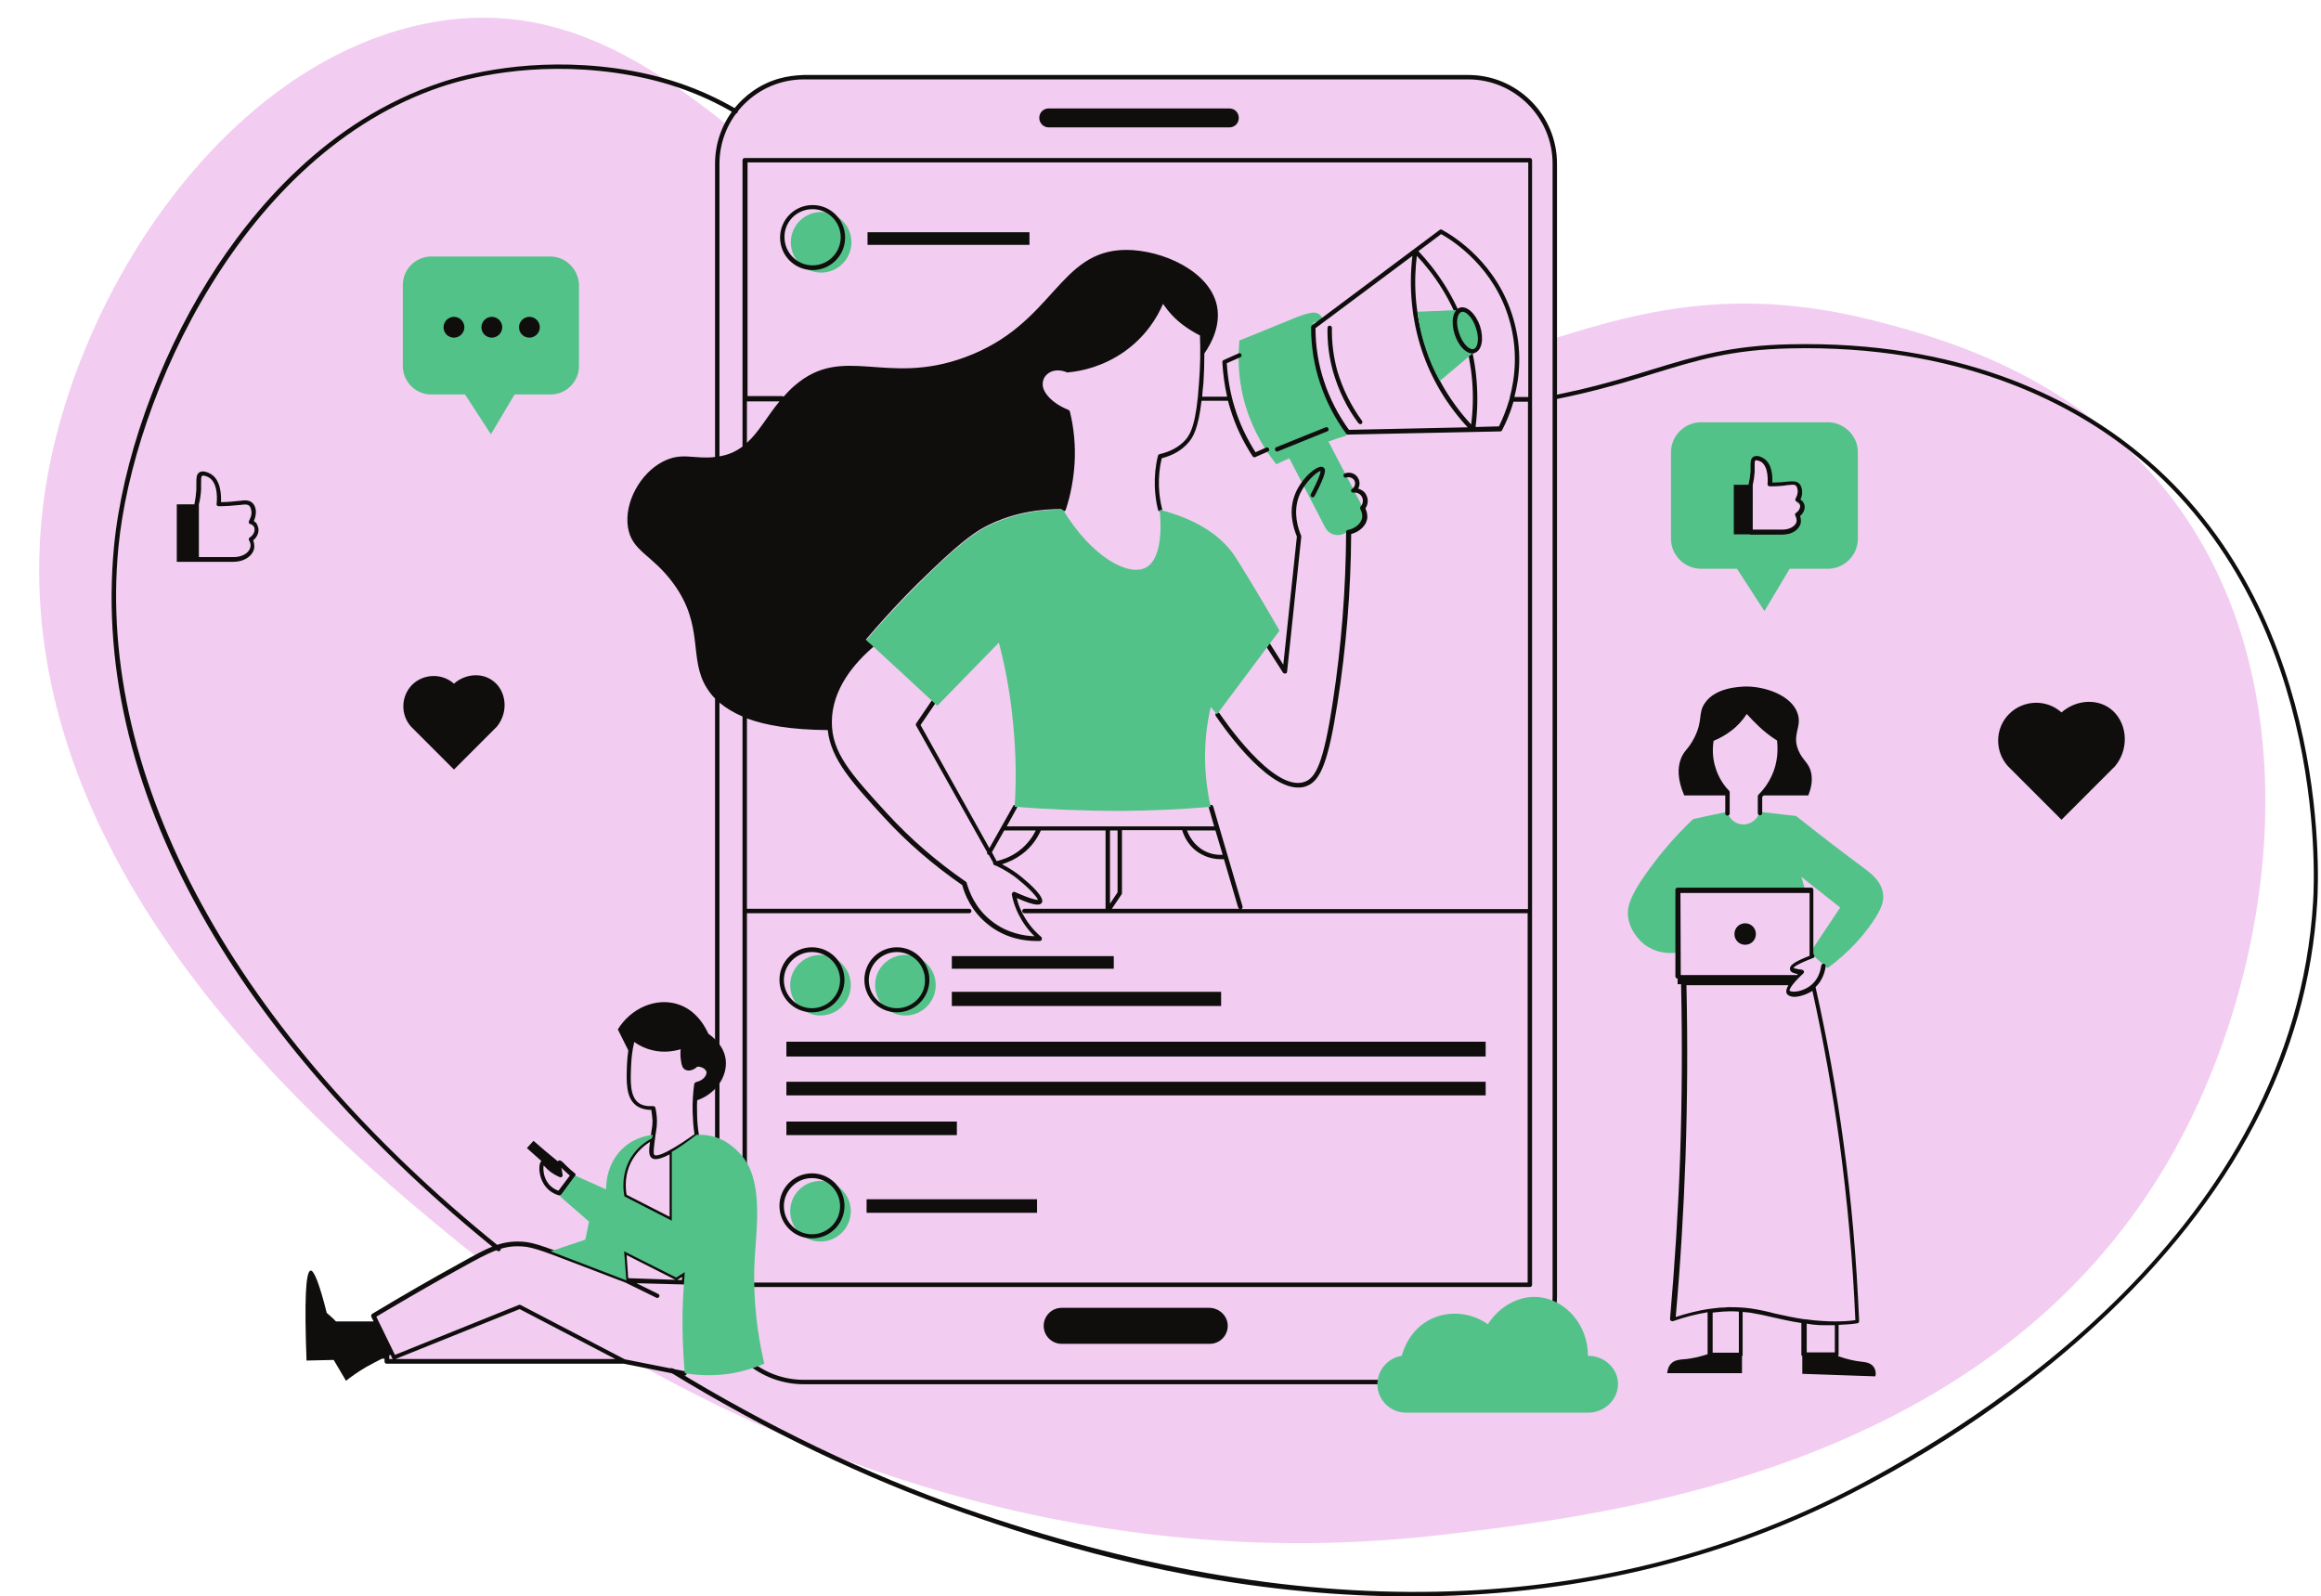 <?xml version="1.0" encoding="UTF-8" standalone="no"?><svg xmlns="http://www.w3.org/2000/svg" xmlns:xlink="http://www.w3.org/1999/xlink" fill="#000000" height="505.6" preserveAspectRatio="xMidYMid meet" version="1.1" viewBox="-12.4 -5.6 735.2 505.6" width="735.2" zoomAndPan="magnify">
 <defs>
  <clipPath id="clip1">
   <path d="m22 14h699.82v486.05h-699.82z"/>
  </clipPath>
 </defs>
 <g id="surface1">
  <g id="change1_1"><path d="m217.8 33.852c4.5-8.903 13.7-15 24.4-15h210.5c15.1 0 27.4 12.296 27.4 27.398v55.3c29.7-9.402 59.6-16.499 102.7-5.198 17.8 4.698 61.1 15.998 91.1 53.698 48.9 61.5 34.5 157.7-2.4 217-57.9 93.2-172.9 107-225.4 113.3-110.6 13.3-201.3-22.9-256.4-54l-4.3-0.9h-75.1v-5.8l-4.3-8.7 32.5-18.5c-2-1.6-3.5-2.8-4.7-3.7-40.499-33.2-146.2-119.8-132.6-233.9 7.698-64.1 56.3-140.3 121.8-153.1 37.5-7.301 66 9.199 94.8 32.102" fill="#f2cdf1"/></g>
  <g id="change2_1"><path d="m274.4 296.85c-5.3 0-9.6 4.3-9.6 9.6s4.3 9.6 9.6 9.6 9.6-4.3 9.6-9.6-4.3-9.6-9.6-9.6zm-26.7-235.3c-5.3 0-9.6 4.301-9.6 9.597 0 5.301 4.3 9.602 9.6 9.602s9.6-4.301 9.6-9.602c0-5.296-4.3-9.597-9.6-9.597zm-0.2 306.9c-5.3 0-9.6 4.3-9.6 9.6s4.3 9.6 9.6 9.6 9.6-4.3 9.6-9.6-4.3-9.6-9.6-9.6zm0-71.6c-5.3 0-9.6 4.3-9.6 9.6s4.3 9.6 9.6 9.6 9.6-4.3 9.6-9.6-4.3-9.6-9.6-9.6zm169.6-135.3l-3.6 1.8c-2.3 1.2-5.1 0.3-6.2-2l-11.3-21.8c-1.4 0.6-2.8 1.3-4.1 1.9-3-3.7-7.7-10.6-10.3-20.4-2-7.7-1.8-14.4-1.4-18.8 3.9-1.6 7.8-3.102 11.8-4.801 8.3-3.398 11.7-5 13.6-3.398 0.6 0.5 0.9 1.097 1 1.5-1 0.398-2 0.801-3 1.097-0.1 3.402 0.1 7.602 1.1 12.202 1.9 9.6 6 16.7 9.1 21 0.1 0 0.7 0.4 0.8 1.1s-0.4 1.4-1.1 1.6c-1.7 0.5-3.4 1.1-5.1 1.7 3.6 6.9 7.2 13.8 10.8 20.7 1 2.6 0.2 5.4-2.1 6.6zm163.6 125c-2.6 3.8-7 9.2-14.2 14.5l-4.8-4.2c-0.3-0.2-0.5-0.4-0.8-0.7l0.8-1.1 8.8-13.2-12.3-9.7 1.2 4.1h-39.9v19.6l-0.6 0.3c-0.9 0.1-5.8 0.8-10.3-2.5-0.4-0.3-4.6-3.5-5.3-8.9-0.3-2.5 0-6 7.1-15.6 3-4.1 7.4-9.5 13.5-15.3 3.6-0.8 7.2-1.6 10.8-2.3 0.7 2.4 2.9 4.1 5.3 4 2.3-0.1 4.4-1.7 5-4l11.5 1.3c8.6 6.8 15.4 12 21.5 16.5 2.1 1.6 5.4 4 6 7.8 0.5 2.5-0.3 5-3.3 9.4" fill="#53c289"/></g>
  <g id="change2_2"><path d="m161.9 75.648h-37.7c-4.9 0-9 4-9 9v25.702c0 4.9 4 9 9 9h10.7l8.2 12.6 7.5-12.6h11.4c4.9 0 9-4 9-9v-25.799c-0.2-4.903-4.2-8.903-9.1-8.903zm414.2 62.002v27.4c0 5.2-4.3 9.5-9.5 9.5h-12.1l-8 13.4-8.7-13.4h-11.4c-5.2 0-9.5-4.3-9.5-9.5v-27.4c0-5.2 4.3-9.5 9.5-9.5h40.1c5.3 0 9.6 4.3 9.6 9.5" fill="#53c289"/></g>
  <g id="change3_1"><path d="m419.1 158.25c0.1-1.1-0.3-2-0.6-2.6-0.2-0.3-0.1-0.6 0.1-0.8 0.8-0.9 0.9-2.1 0.4-3.1-0.5-0.9-1.6-1.5-2.7-1.3-0.3 0-0.6-0.1-0.7-0.4s0-0.6 0.3-0.8c0.9-0.6 1.2-1.8 0.7-2.7-0.5-0.8-1.6-1.2-2.5-0.9-0.4 0.1-0.8 0-0.9-0.4s0-0.8 0.4-0.9c1.6-0.6 3.4 0 4.2 1.5 0.6 1.1 0.6 2.3 0 3.3 1 0.3 2 0.9 2.5 1.9 0.8 1.4 0.7 3.1-0.2 4.4 0.4 0.8 0.7 1.9 0.6 3.1-0.3 2.3-2.4 4.3-5.1 5-0.1 18-1.6 36-4.3 53.3-2.9 18.5-5.3 25-10 26.6-0.8 0.3-1.6 0.4-2.5 0.4-10.6 0-24.4-20.2-26.1-22.7-0.2-0.3-0.1-0.8 0.2-1s0.7-0.1 1 0.2c0.7 1 17 25.2 26.9 21.7 3.5-1.2 6-5.6 9-25.5 2.7-17.5 4.1-35.5 4.2-53.7v-0.2s0-0.1 0.1-0.1c0 0 0-0.1 0.1-0.1l0.1-0.1 0.1-0.1h0.1 0.1c2.4-0.5 4.2-2.1 4.5-4zm-29.1 40.2l4.1 6.5 4.3-40.6c-1.1-2.7-2.7-7.8-0.7-13.1 1.7-4.6 5.7-8.3 7.8-8.9 0.5-0.2 1-0.1 1.3 0.1 0.8 0.5 1.1 1.7-2.8 9.1-0.2 0.3-0.6 0.5-0.9 0.3s-0.5-0.6-0.3-0.9c2.8-5.3 3.1-6.9 3.1-7.4-1 0.2-5.1 3.5-6.9 8.2-1.8 5-0.3 9.8 0.7 12.2 0 0.1 0.1 0.2 0.1 0.4l-4.5 42.8c0 0.3-0.2 0.5-0.5 0.6h-0.2c-0.2 0-0.5-0.1-0.6-0.3l-5.2-8.1c-0.2-0.3-0.1-0.8 0.2-1 0.4-0.4 0.8-0.3 1 0.1zm153.8 91.8c0 1.9-1.5 3.4-3.4 3.4s-3.4-1.5-3.4-3.4 1.5-3.4 3.4-3.4 3.4 1.5 3.4 3.4zm21.5 123.9s0.1 0 0 0c0.1 0 0.1 0 0 0h1.2 1.6 0.2 0.5v8.6h-8.9v-9.1c1.6 0.3 3.4 0.5 5.4 0.5zm-23.1-5.3c-2.1-0.3-4.2-0.4-6.3-0.4h-0.9c-0.3 0-0.7 0-1 0.1h-0.7c-0.8 0-1.5 0.1-2.3 0.2-0.3 0-0.6 0.1-0.9 0.1s-0.5 0.1-0.8 0.1h-0.1c-3.5 0.5-7.1 1.4-10.8 2.6 1.5-16.8 2.5-33.7 3.1-50.5 0.6-18.1 0.7-36.5 0.3-54.6h32.3c-0.6 1-0.9 2-0.5 2.7 0.2 0.3 0.6 0.7 1.5 0.9 0.2 0 0.5 0.1 0.8 0.1 1.6 0 3.9-0.7 5.8-1.9 3.5 15.9 6.4 32 8.6 48.1 2.5 18.5 4.2 37.4 5 56.2-2.1 0.3-4.2 0.4-6.3 0.4-1.1 0-2.3 0-3.4-0.1h-0.2c-2-0.1-4.1-0.3-6.1-0.6h-0.3c-3.4-0.5-6.4-1.2-9.2-1.8-2.6-0.7-5-1.2-7.6-1.6zm-9 1s0.1 0 0 0c0.8 0 1.5-0.1 2.3-0.1 1 0 1.9 0 2.9 0.1v13h-8.3v-12.7c1-0.1 2.1-0.2 3.1-0.3zm-13.3-132.6h40.9v19.9c-5.4 2.1-6.4 3.2-6.2 4.3 0.1 0.8 0.9 1.2 2.5 1.5l-0.3 0.3h-36.8zm61.2 150.1c-1-1.4-2.7-1.5-4.3-1.7-1.8-0.2-4.1-0.7-7-1.7 0.1-0.1 0.2-0.3 0.2-0.5v-9.4c2-0.1 4-0.2 5.9-0.5 0.4 0 0.6-0.4 0.6-0.7-0.8-19-2.4-38.1-5-56.9-2.2-16.3-5.2-32.8-8.8-48.9 2.3-2.2 3-5 3.2-6.6 0-0.4-0.2-0.7-0.6-0.8s-0.7 0.2-0.8 0.6c-0.2 1.4-0.8 4.1-3 6-1.9 1.7-4.8 2.5-6.4 2.2-0.4-0.1-0.5-0.2-0.6-0.2-0.3-0.4 1.1-2.6 4.3-5.5 0.2-0.2 0.3-0.5 0.2-0.7-0.1-0.3-0.3-0.4-0.6-0.5-1.9-0.2-2.5-0.5-2.7-0.6 0.2-0.3 1.2-1.2 6.2-3.1 0.4-0.1 0.5-0.5 0.4-0.9-0.1-0.2-0.2-0.3-0.3-0.4v-20.3c0-0.4-0.3-0.7-0.7-0.7h-42.3c-0.4 0-0.7 0.3-0.7 0.7v27.4c0 0.4 0.3 0.7 0.7 0.7v1.8h1.1c0.4 18.1 0.3 36.4-0.3 54.5-0.6 17.1-1.7 34.4-3.2 51.5 0 0.2 0.1 0.5 0.3 0.6s0.4 0.2 0.7 0.1c3.7-1.3 7.3-2.2 10.9-2.8v13.1 0.2c-2.8 0.9-5 1.3-6.6 1.5-2.1 0.2-3.8 0.2-5 1.5-0.9 0.9-1.1 2.2-1.2 3h23.7v-5.3c0.1-0.1 0.2-0.3 0.2-0.5v-13.6c0.7 0.1 1.5 0.1 2.2 0.2 2.5 0.4 4.9 0.9 7.4 1.5 2.7 0.6 5.6 1.3 9 1.8v10c0 0.2 0.1 0.4 0.3 0.5v5.6l23.1 0.8c0.3-0.7 0.2-2-0.5-3zm-51.7-190.4c-0.8-2.8-0.9-5.9-0.3-8.8 0-0.2 0.2-0.4 0.4-0.5 2-0.7 3.9-1.8 5.6-3.1 2-1.6 3.7-3.5 5-5.8 0.1-0.2 0.3-0.3 0.6-0.3 0.2 0 0.5 0.1 0.6 0.3 1.3 1.6 2.7 3.2 4.2 4.6 1.8 1.7 3.8 3.2 5.9 4.5 0.2 0.1 0.3 0.3 0.3 0.5 0.4 3 0.4 7.5-1.7 12.3-1 2.3-2.5 4.4-4.2 6.2v5.1c0 0.4-0.3 0.7-0.7 0.7s-0.7-0.3-0.7-0.7v-5.3c0-0.2 0.1-0.4 0.2-0.5 1.8-1.8 3.2-3.8 4.2-6 2-4.3 2-8.4 1.7-11.2-2.1-1.3-4-2.8-5.8-4.5-1.3-1.2-2.6-2.6-3.8-3.9-1.3 2-2.9 3.8-4.9 5.3-1.7 1.3-3.6 2.4-5.6 3.2-0.4 2.6-0.3 5.3 0.4 7.8 1 3.8 3 6.5 4.5 8 0.1 0.1 0.2 0.3 0.2 0.5v6.7c0 0.4-0.3 0.7-0.7 0.7s-0.7-0.3-0.7-0.7v-6.4c-1.6-2-3.7-4.8-4.7-8.7zm-377.4-138.9c0-1.801 1.5-3.301 3.3-3.301s3.3 1.5 3.3 3.301-1.5 3.299-3.3 3.299-3.3-1.401-3.3-3.299zm-11.9 0c0-1.801 1.5-3.301 3.3-3.301s3.3 1.5 3.3 3.301-1.5 3.299-3.3 3.299-3.3-1.401-3.3-3.299zm-12 0c0-1.801 1.5-3.301 3.3-3.301s3.3 1.5 3.3 3.301-1.5 3.299-3.3 3.299-3.3-1.401-3.3-3.299zm116.9-37.403c4.9 0 8.9 4 8.9 8.903 0 4.898-4 8.898-8.9 8.898s-8.9-4-8.9-8.898c-0.1-4.903 3.9-8.903 8.9-8.903zm0 19.301c5.7 0 10.3-4.597 10.3-10.301 0-5.699-4.6-10.296-10.3-10.296s-10.3 4.597-10.3 10.296c0 5.704 4.6 10.301 10.3 10.301zm-41.4 319.9l-17-0.6-0.5-7.3 15.4 7.8c0.2 0.1 0.5 0.1 0.7 0l1.5-0.9zm-91.5 25h-1.2v-2.2l0.9 1.9c0.1 0.2 0.2 0.3 0.3 0.3zm40.1-15.8l30.3 15.8h-69.6zm52.1-7.8c0.4 0 0.7-0.3 0.7-0.6l0.2-3.2c0-0.3-0.1-0.5-0.3-0.6s-0.5-0.1-0.7 0l-2.3 1.5-16.2-8.2c-0.2-0.1-0.5-0.1-0.7 0s-0.3 0.4-0.3 0.6l0.6 8.1c-2.6-1-7.8-3-14.4-5.5l-0.9-0.3c-11.4-4.4-14.2-5.4-18.3-5.4h-0.1c-5.7 0-9.6 2-17.8 6.6-9.5 5.2-19 10.7-28.3 16.3-0.3 0.2-0.4 0.6-0.3 0.9l4.2 8.5v5.7c0 0.4 0.3 0.7 0.7 0.7h75.1l19.1 3.8h0.1c0.3 0 0.6-0.2 0.7-0.6s-0.2-0.7-0.5-0.8l-19.1-3.8-33-17.2c-0.2-0.1-0.4-0.1-0.6 0l-39.2 15.8-5.9-12.1c9.1-5.4 18.4-10.8 27.7-15.9 8-4.4 11.8-6.4 17.1-6.4h0.1c3.9 0 6.6 1 17.8 5.3l0.8 0.3c7.6 2.9 13.3 5.1 15.4 5.9l9.8 4.8c0.3 0.2 0.8 0 0.9-0.3 0.2-0.3 0-0.8-0.3-0.9l-6.9-3.4zm6.8-66.1c-0.6 1-1.7 1.7-3 2-0.3 0.1-0.5 0.3-0.6 0.6-0.4 3-0.6 6-0.5 9 0.1 2.3 0.2 4.6 0.6 6.9-10.7 7.6-12.4 6.8-12.7 6.6-0.5-0.4-0.1-3 0.3-6.1 0.1-0.5 0.1-0.9 0.2-1.3 0.2-1.1 0.3-2 0.3-3.3 0-1.4-0.2-2.9-0.5-4.3-0.1-0.3-0.4-0.5-0.7-0.5h-0.1c-1.9 0.1-3.4-0.2-4.5-1-2.8-2.1-2.6-6.8-2.4-11.7 0.1-2.5 0.4-5.1 1-7.6 1.7 1.2 3.6 2.1 5.7 2.6 3.7 0.9 6.9 0.3 9-0.3-0.1 1.2-0.1 2.4 0.1 3.6 0.2 1.3 0.4 2.4 1.4 2.9s2.5 0.2 3.8-1c1.5 0 2.6 0.8 2.8 1.5 0.2 0.1 0.1 0.8-0.2 1.4zm-11.3 44.7l-13.7-7c-0.4-2.1-0.8-6.8 2-11.4 1.6-2.6 3.7-4.3 5.4-5.4-0.4 2.8-0.4 4.2 0.4 5 0.3 0.3 0.7 0.5 1.4 0.5 0.9 0 2.3-0.4 4.4-1.5v19.8zm8.5-49.3c-0.2 0-0.3 0.1-0.5 0.2-1 1-2 1.3-2.4 1-0.3-0.2-0.5-0.8-0.6-1.9-0.2-1.4-0.2-2.8 0-4.3 0-0.2-0.1-0.5-0.2-0.7-0.2-0.2-0.5-0.2-0.7-0.1-1.7 0.7-5.2 1.6-9.2 0.6-2.2-0.5-4.2-1.6-6-3-0.2-0.2-0.4-0.2-0.7-0.1-0.2 0.1-0.4 0.3-0.5 0.5-0.7 2.9-1.2 5.9-1.3 8.9-0.2 5.3-0.4 10.4 2.9 12.9 1.2 0.9 2.9 1.4 4.8 1.4 0.2 1.1 0.3 2.3 0.4 3.4 0 1.2-0.1 2-0.3 3.1-0.1 0.4-0.1 0.8-0.2 1.4 0 0.2-0.1 0.4-0.1 0.6-2 1.1-4.8 3-6.8 6.4-3.2 5.2-2.5 10.6-2.1 12.7 0 0.2 0.2 0.4 0.4 0.5l15 7.7c0.1 0.1 0.2 0.1 0.3 0.1s0.3 0 0.4-0.1c0.2-0.1 0.3-0.4 0.3-0.6v-21.6c1.9-1.1 4.4-2.7 7.5-4.9 0.2-0.2 0.3-0.4 0.3-0.7-0.4-2.4-0.6-4.8-0.6-7.2-0.1-2.8 0.1-5.5 0.4-8.3 1.5-0.4 2.8-1.3 3.5-2.5 0.6-1 0.7-2 0.4-2.8-0.5-1.6-2.3-2.6-4.4-2.6zm36.5 54.8c-4.9 0-8.9-4-8.9-8.9s4-8.9 8.9-8.9 8.9 4 8.9 8.9-4 8.9-8.9 8.9zm0-19.3c-5.7 0-10.3 4.6-10.3 10.3s4.6 10.3 10.3 10.3 10.3-4.6 10.3-10.3c0-5.6-4.6-10.3-10.3-10.3zm26.9-52.3c-4.9 0-8.9-4-8.9-8.9s4-8.9 8.9-8.9 8.9 4 8.9 8.9c0.1 4.9-4 8.9-8.9 8.9zm0-19.3c-5.7 0-10.3 4.6-10.3 10.3s4.6 10.3 10.3 10.3 10.3-4.6 10.3-10.3c0-5.6-4.6-10.3-10.3-10.3zm-26.9 19.3c-4.9 0-8.9-4-8.9-8.9s4-8.9 8.9-8.9 8.9 4 8.9 8.9-4 8.9-8.9 8.9zm0-19.3c-5.7 0-10.3 4.6-10.3 10.3s4.6 10.3 10.3 10.3 10.3-4.6 10.3-10.3c0-5.6-4.6-10.3-10.3-10.3zm146.7-157.5c-0.1-0.4 0-0.8 0.4-0.9l15.6-6.3c0.4-0.1 0.8 0 0.9 0.4s0 0.8-0.4 0.9l-15.6 6.3c-0.1 0-0.2 0.1-0.3 0.1-0.2-0.1-0.5-0.2-0.6-0.5zm27.5-9.3c0.2 0.3 0.2 0.7-0.1 1-0.1 0.1-0.3 0.1-0.4 0.1-0.2 0-0.4-0.1-0.6-0.3-3.7-4.9-6.3-10.4-8-16.2-1.3-4.6-1.9-9.3-1.8-14 0-0.398 0.3-0.699 0.7-0.699s0.7 0.301 0.7 0.699c-0.1 4.6 0.5 9.2 1.7 13.6 1.7 5.7 4.3 11 7.8 15.8zm-253.6 236.6l0.6 0.6c0.7 0.7 1.4 1.3 2.1 1.9l-3.6 4.8c-1.2-0.4-2.2-1.1-3-2-1.8-2.1-1.9-4.9-1.7-6l0.1 0.1 1.2 1.2c1.1 1 2.4 1.8 3.8 2.4 0.2 0.1 0.5 0.1 0.7-0.1s0.3-0.5 0.2-0.7c-0.1-1-0.3-1.7-0.4-2.2zm-8.8-8.5c-0.7 0.8-1.4 1.5-2.1 2.3l4.6 4.1c-0.2 0.2-0.4 0.5-0.5 0.9-0.4 1.6-0.1 5 2 7.4 1 1.2 2.4 2.1 4.1 2.6h0.2c0.2 0 0.4-0.1 0.6-0.3l4.3-5.8c0.1-0.1 0.2-0.3 0.1-0.5 0-0.2-0.1-0.3-0.3-0.5-0.9-0.7-1.7-1.4-2.5-2.2l-0.8-0.8c-0.7-0.7-1.2-1.2-1.8-0.9-0.1 0-0.2 0.1-0.2 0.2-2.6-2.1-5.2-4.3-7.7-6.5zm67.6-234.2h10.3c-3.9 4.7-6.5 9.7-10.3 13.1zm228.5-20.5c-3.8-12.601-10.6-21.601-15.8-27.101l7.2-5.398c4.3 2.398 16.9 10.801 21.6 27.199 2.8 9.7 1.8 18.3 0.1 24.7v0.2c-1.1 3.8-2.4 6.8-3.4 8.8l-7.4 0.2c1.2-9.5 0.5-19.4-2.3-28.6zm-14.7 4.4c3 9 8 17.3 14.5 24.3l-37.6 0.8c-3.4-4.7-6.1-9.9-7.9-15.4-1.8-5.4-2.7-11.1-2.7-16.798l30.7-22.903c-1.2 10-0.2 20.403 3 30.001zm15.6 23.4c-6.3-6.8-11.3-15.1-14.2-23.9-4-11.7-3.9-22.302-3-29.501 5.1 5.403 11.4 14 15 26.001 2.6 8.8 3.4 18.3 2.2 27.4zm17.9-8.7h-4.2c1.7-6.5 2.5-15.1-0.3-24.701-5-17.5-18.6-26.097-22.7-28.301-0.2-0.097-0.5-0.097-0.7 0.102l-40.4 30.199c-0.2 0.102-0.3 0.301-0.3 0.602 0 5.999 0.9 11.899 2.8 17.599 1.9 5.8 4.7 11.2 8.3 16.1 0.1 0.2 0.3 0.3 0.6 0.3l48.2-1c0.3 0 0.5-0.1 0.6-0.4 1-1.9 2.5-5 3.6-9h4.6v160.7h-90.8c0.3-0.1 0.5-0.5 0.4-0.8l-9.3-31.7c-0.1-0.4-0.5-0.6-0.9-0.5s-0.6 0.5-0.5 0.9l1.7 5.9h-65.7l3.2-5.8c0.2-0.3 0.1-0.8-0.3-0.9-0.3-0.2-0.8-0.1-0.9 0.3l-7.5 13.3-21.8-39 4.7-6.9c0.2-0.3 0.1-0.7-0.2-1-0.3-0.2-0.7-0.1-1 0.2l-4.9 7.2c-0.1 0.2-0.2 0.5 0 0.7l22.5 40.1c-0.1 0.3 0 0.6 0.3 0.8h0.2l1.4 2.5c0 0.1-0.1 0.2 0 0.3 0.1 0.3 0.4 0.6 0.7 0.6h0.1c2.8 1.3 5.4 2.9 7.7 4.9 3.1 2.5 5.4 5.1 5.7 6-0.5 0-2.1-0.2-7.3-2.5-0.2-0.1-0.5-0.1-0.7 0.1s-0.3 0.4-0.3 0.7c0.4 2.1 1.1 4.2 2.1 6.2 1.3 2.6 3 5 5.1 7-3.2-0.1-8.7-0.9-13.7-4.9-5.1-4-7-9.2-7.8-12 0-0.2-0.1-0.3-0.3-0.4-9.1-6.3-17.5-13.5-24.9-21.6-11.8-12.8-17.5-19.4-17.5-28.9 0-10.5 7.2-18.8 13.3-24 0.3-0.2 0.3-0.7 0.1-1s-0.7-0.3-1-0.1c-0.1 0.1-0.2 0.1-0.2 0.2-0.5-0.4-0.9-0.9-1.4-1.3 8.1-9.5 15.3-16.8 20.8-22 10.5-10.1 14.6-12.5 17.5-14 9.1-4.6 17.8-5.3 23.6-5.3 0 0.3 0.2 0.6 0.5 0.7h0.2c0.3 0 0.6-0.2 0.7-0.5 1.6-4.8 2.5-9.9 2.8-14.9 0.3-5.4-0.2-10.9-1.5-16.2-0.1-0.2-0.2-0.4-0.4-0.5-5.1-2-8.5-5.6-8.2-8.5 0-0.4 0.2-1.8 1.4-2.8 1.5-1.4 3.9-1.6 6.3-0.6 0.1 0 0.2 0.1 0.3 0 4.5-0.4 11.2-1.9 17.9-6.6 6.6-4.7 10.3-10.602 12.2-15.102 1.8 2.602 3.9 4.903 6.5 6.801 1.6 1.199 3.4 2.301 5.2 3.201 0.2 5 0.1 10.1-0.3 15-0.8 12.6-2.6 16.2-4.3 18.1-2 2.2-4.7 3.7-8.2 4.5-0.3 0.1-0.5 0.3-0.5 0.5-0.8 3.2-1.1 6.4-1 9.7 0.1 2.5 0.4 5 1 7.4 0.1 0.4 0.5 0.6 0.8 0.5 0.4-0.1 0.6-0.5 0.5-0.8-0.6-2.3-0.9-4.7-1-7.1-0.1-3 0.2-6 0.9-8.9 3.5-0.9 6.3-2.5 8.4-4.9 1.6-1.8 3.2-4.7 4.2-13.3h8.4c0.2 0.8 0.4 1.7 0.7 2.5 1.6 5.3 4 10.4 7.1 15.1 0.1 0.2 0.4 0.3 0.6 0.3 0.1 0 0.2 0 0.3-0.1l3.9-1.7c0.4-0.2 0.5-0.6 0.4-0.9-0.2-0.4-0.6-0.5-0.9-0.4l-3.4 1.5c-2.8-4.4-5.1-9.2-6.6-14.2-1.4-4.5-2.2-9.2-2.5-14l4.3-1.9c0.4-0.2 0.5-0.6 0.3-0.9-0.2-0.4-0.6-0.5-0.9-0.3l-4.7 2.1c-0.3 0.1-0.4 0.4-0.4 0.7 0.2 3.7 0.7 7.3 1.5 10.9h-7.9c0.1-1.3 0.2-2.7 0.4-4.3 0.2-3.1 0.3-6.2 0.3-9.4 2.3-3.3 5.2-8.901 4-14.998-2.2-11-17.2-17.801-28.8-17.801-21.6 0.097-22.7 23.597-51 33.999-25.2 9.3-38.5-4.4-54 9-1.3 1.1-2.4 2.3-3.5 3.5-0.1-0.1-0.3-0.2-0.5-0.2h-10.9v-73.998h247.3v74.298zm-109.4 137.3c0.5 1.7 2.1 5.5 6.2 7.6 2.2 1.2 4.5 1.5 6.1 1.5h0.9l4.5 15.3c0.1 0.2 0.3 0.4 0.5 0.4h-40.5l3.1-4.6c0.1-0.1 0.1-0.2 0.1-0.4v-19.9h19.1zm12.8 7.7c-1.5 0.1-3.7-0.1-5.9-1.3-3.3-1.8-4.8-4.8-5.4-6.4h9zm-33.3-7.7v19.6l-2.4 3.6v-23.2zm-39.8 6.9l3.9-6.9h10c-1 2-2.6 4.4-5.4 6.5-2 1.5-4.4 2.6-7 3.2zm-77.6 19.3h70.4c0.4 0 0.7-0.3 0.7-0.7s-0.3-0.7-0.7-0.7h-70.4v-60.3c5.9 2.2 14.1 3.6 25.6 3.7 1 9.3 7.8 16.7 17.7 27.5 7.4 8.1 15.8 15.3 24.9 21.6 0.8 3 2.9 8.3 8.2 12.5 5.6 4.5 11.8 5.2 15.1 5.2h1.3c0.3 0 0.5-0.2 0.6-0.5s0-0.6-0.2-0.8c-2.6-2.2-4.6-4.8-6.1-7.8-0.7-1.4-1.3-2.9-1.6-4.5 6.3 2.8 7.4 2.2 7.9 1.5 1.1-1.7-3.9-6.1-6.1-7.9-2-1.7-4.2-3.1-6.5-4.3 2.2-0.7 4.3-1.7 6.2-3.1 3.3-2.4 5.1-5.4 6.1-7.6h20.5v24.8h-25.7c-0.4 0-0.7 0.3-0.7 0.7s0.3 0.7 0.7 0.7h159.4v117h-247.3zm255.2 121.1c0 14.7-12 26.7-26.7 26.7h-210.5c-14.7 0-26.7-12-26.7-26.7v-187.8c1.9 1.6 4.3 3.1 7.3 4.4v180c0 0.4 0.3 0.7 0.7 0.7h248.7c0.4 0 0.7-0.3 0.7-0.7v-356.2c0-0.4-0.3-0.701-0.7-0.701h-248.7c-0.4 0-0.7 0.301-0.7 0.699v90.702c-1.9 1.4-4.1 2.5-6.8 3-0.2 0-0.4 0.1-0.5 0.1v-92.7c0-14.699 12-26.699 26.7-26.699h210.5c14.7 0 26.7 12 26.7 26.699zm-244.9-385.5c-11.8 3.301-20.4 14.199-20.4 27v92.9c-6.8 0.8-10.5-1.7-16.6 1.5-7.1 3.7-12.2 12.9-11 20.7s7.7 8.6 14.5 18c9.8 13.5 4.6 23.6 10.5 33 0.7 1.1 1.5 2.2 2.6 3.3v189.1c0 15.5 12.6 28.1 28.1 28.1h210.5c15.5 0 28.1-12.6 28.1-28.1v-358.5c0-15.5-12.6-28.102-28.1-28.102h-210.5c-2.7 0.102-5.2 0.403-7.7 1.102" fill="#0f0e0c"/></g>
  <g id="change1_2"><path d="m542.8 144.95l0.5-5.2 2.6 0.4 2.6 5.3-0.5 2.6 8.5-0.7 1.3 2.6-1.2 3.5 1.9 1.5-1.5 3.1 0.5 3.3-3.7 2.3-13-0.5 1.1-5.1 0.9-13.1" fill="#f2cdf1"/></g>
  <g id="change3_2"><path d="m66.699 164.65c-0.301 0.2-0.398 0.6-0.199 0.9 0.598 1 0.5 1.8 0.398 2.2-0.398 1.8-2.597 3.1-5.199 3.1h-11.101v-16.7c0.402-1.5 0.601-3.1 0.703-4.7v-2.1c0-1.2 0-2 0.297-2.2 0.402-0.3 1.5 0.1 2.203 0.5 3.097 1.9 2.5 7.7 2.398 8.4 0 0.2 0 0.4 0.199 0.5 0.102 0.1 0.301 0.2 0.5 0.2 2.301 0 4.5-0.2 6.602-0.4h0.199c1.199-0.2 2.301-0.3 2.899 0.3 0.402 0.4 0.5 1 0.601 1.4 0.301 1.4-0.398 2.7-0.699 3.3-0.102 0.2-0.102 0.4-0.102 0.6 0.102 0.2 0.2 0.4 0.403 0.4 0.398 0.1 1 0.4 1.297 1 0.402 1 0 2.4-1.399 3.3zm1.301-5.2c0.398-0.9 0.801-2.2 0.598-3.6-0.098-0.6-0.297-1.5-1.098-2.2-1.102-1-2.602-0.8-4-0.6h-0.199c-1.801 0.2-3.703 0.4-5.703 0.4 0.101-2.1 0-7-3.2-8.9-0.398-0.2-2.398-1.4-3.699-0.5-0.898 0.6-0.898 1.8-0.898 3.4v2c-0.102 1.5-0.301 3.1-0.602 4.5v0.2h-5.601v18.2h18c3.3 0 6-1.8 6.5-4.2 0.101-0.6 0.101-1.5-0.297-2.6 1.5-1.2 2.097-3.1 1.398-4.6-0.199-0.8-0.699-1.2-1.199-1.5zm77 65.1l-13.6 13.6-13.6-13.6c-3.4-3.8-3.2-9.6 0.3-13.2 3.6-3.6 9.5-3.8 13.3-0.4 3.6-3.2 8.8-3.5 12.2-1 4.3 3 5.3 9.8 1.4 14.6zm397.8-76.5c0.3-1.3 0.5-2.7 0.6-4.1v-1.8c0-0.9 0-1.7 0.2-1.9 0.3-0.2 1.2 0.1 1.8 0.4 2.6 1.6 2.1 6.6 2.1 7.1 0 0.2 0 0.4 0.2 0.5 0.1 0.1 0.3 0.2 0.5 0.2 2 0 3.9-0.1 5.7-0.4h0.2c1-0.1 1.9-0.3 2.4 0.2 0.3 0.3 0.4 0.8 0.5 1.2 0.2 1.2-0.3 2.3-0.6 2.8-0.1 0.2-0.1 0.4-0.1 0.6 0.1 0.2 0.2 0.4 0.4 0.4 0.2 0.1 0.8 0.3 1 0.9 0.3 0.7 0 1.9-1.2 2.7-0.3 0.2-0.4 0.6-0.2 0.9 0.4 0.8 0.4 1.4 0.4 1.8-0.3 1.5-2.2 2.6-4.4 2.6h-9.5zm-0.7 15.7h10.2c2.9 0 5.3-1.6 5.7-3.7 0.1-0.5 0.1-1.3-0.2-2.2 1.3-1.1 1.8-2.7 1.2-4-0.3-0.6-0.7-1-1.1-1.2 0.4-0.8 0.7-1.9 0.5-3.1-0.1-0.5-0.2-1.3-0.9-2-1-0.9-2.3-0.7-3.5-0.6h-0.2c-1.5 0.2-3.1 0.3-4.8 0.3 0.1-1.9 0-6-2.8-7.7-0.5-0.3-2.1-1.2-3.3-0.4-0.8 0.6-0.8 1.6-0.8 3v1.7c-0.1 1.3-0.3 2.6-0.6 3.9v0.2h-4.7v15.7h5c0.1 0.1 0.2 0.1 0.3 0.1zm18.3 82.6h-15.4c1.3-1.3 2.9-3.3 4.2-6.1 2.3-5.1 2-9.8 1.7-11.9-1.8-1.1-3.9-2.6-6-4.6-1.8-1.6-3.2-3.2-4.3-4.6-0.9 1.5-2.5 3.9-5.2 6-2.2 1.7-4.3 2.7-5.8 3.2-0.3 1.7-0.6 4.8 0.3 8.5 1.1 4.3 3.4 7 4.7 8.3v1.2h-13.5c-2.2-5.1-2.1-8.8-1.1-11.5 1-2.8 2.4-3 4.3-6.8 2.8-5.5 1.1-7.7 3.3-10.9 3.4-5.1 11.2-5.2 12.8-5.3 6.3-0.1 14.7 2.8 16.6 8.5 1.5 4.3-1.9 6.7 0.3 11.8 1.3 3.1 3.3 3.8 4 7 0.6 2.8-0.2 5.4-0.9 7.2zm-246.7-174.4h-51.3v-4h51.3zm-96.2 258.3c0.5 5.4-3.4 11-9.8 12.9 0.1-1.9 0.2-3.7 0.5-5.4 3-0.5 4.4-3 3.9-4.6-0.4-1.1-1.9-2-3.8-1.9-1.2 1.1-2.4 1.6-3.3 1.1-0.6-0.3-0.8-1.2-1-2.4-0.2-1-0.3-2.6 0-4.5-1.4 0.6-5.1 1.7-9.6 0.6-3-0.7-5.1-2.2-6.3-3.1-0.5 1.8-0.8 3.5-1 5.1-1.3-2.5-2.5-5.1-3.8-7.6 4.3-6.9 12.2-10.1 18.9-8 6.6 2 9.3 8.4 9.8 9.4 0.7 0.5 5 3.4 5.5 8.4zm44.6 44h54v4.3h-54zm28.6-20.3h-54v-4.3h54zm-54-16.9h221.5v4.3h-221.5zm0-12.7h221.5v4.7h-221.5zm52.4-15.8h85.3v4.5h-85.3zm51.3-11.3v4h-51.3v-4zm36.1 117.1c0 3.1-2.5 5.7-5.7 5.7h-46.9c-3.1 0-5.7-2.5-5.7-5.7 0-3.1 2.5-5.7 5.7-5.7h46.9c3.1 0.1 5.7 2.6 5.7 5.7zm-56.7-379.6h57.2c1.7 0 3-1.301 3-3s-1.3-3-3-3h-57.2c-1.7 0-3 1.301-3 3s1.4 3 3 3zm320.8 219.3l-17-17c-4.2-4.7-4.1-12 0.4-16.5s11.8-4.8 16.6-0.5c4.6-4 11-4.4 15.3-1.3 5.3 3.8 6.6 12.3 1.7 18.3l-17 17zm-528.9 169.3c-0.5 0.2-1 0.4-1.5 0.7v0.7h-1.6c-1.6 0.8-3.3 1.7-5.1 2.7-2.4 1.4-4.5 2.9-6.301 4.3-1.398-2.4-2.699-4.6-3.898-6.6-2.903 0.1-5.703 0.1-8.602 0.2-0.699-18.8-0.301-28.3 1.301-28.5 1.098-0.1 2.801 4.3 5.098 13.4 0.902 0.8 1.902 1.6 2.902 2.7h12.7l3 5.4 0.1 1.4c0.7 1.2 1.3 2.4 1.9 3.6" fill="#0f0e0c"/></g>
  <g id="change2_3"><path d="m443.7 115.05c3.8-3.2 7.7-6.5 11.5-9.7 0.2-0.4 2.1-3.7 0.6-7.6-1.4-3.699-4.9-5-5.3-5.199-4.6 0.199-9.3 0.398-13.9 0.597 0.4 3.204 1.1 7.202 2.6 11.602 1.3 4.1 2.9 7.5 4.5 10.3zm46.9 308.8c0-9.9-7.1-17.7-15.5-18.6-6.2-0.6-12.5 2.8-16.2 8.6-5.2-3.7-12-4.4-17.7-1.8-7.4 3.4-9.3 10.8-9.6 11.8-4.5 0.7-7.8 4.7-7.7 9.2 0.1 4.7 3.9 8.6 8.7 8.8h57.9c5.1 0.1 9.3-3.8 9.6-8.5 0.4-5-4-9.6-9.5-9.5zm-263.9-31.5c0.5-8.4 2.5-22.6-3.2-30.7-2.8-4-6.7-6-6.7-6-3.5-1.8-6.8-1.9-8.6-1.8-3.1 2.4-5.7 4.2-7.8 5.4v21.8l-15-7.7c-0.3-1.3-1.2-6.8 2-12.2 2.2-3.6 5.2-5.4 6.7-6.2 0.1-0.3 0.2-0.7 0.3-1.1-1.6 0.2-5.7 0.8-9.3 4.1-5.6 5-5.5 12.1-5.5 13.2l-9.8-4.4-4.8 6.6 9.2 8-1.2 5.7-11 3.7 24 9.2-0.7-9.2 16.5 8.3 2.7-1.7c-0.3 4-0.6 8.3-0.7 12.8-0.1 6.9 0.2 13.3 0.7 19.2 3.4 0.6 8.3 1 14 0.2 4.6-0.7 8.4-2 11.2-3.2-3.3-14.2-3.5-25.8-3-34zm151.2-223c-3.2-4.2-9.6-10.1-23-13.5 0.2 1.3 1.7 15.1-4.3 18.3-5.5 3-17.2-3.3-26.3-18.3-5.7-0.1-14.7 0.6-24 5.3-2.9 1.5-7 3.9-17.5 14-5.4 5.2-12.7 12.6-20.8 22 7.5 6.9 15 13.8 22.5 20.8l19.5-20c1.9 7.2 3.6 15.8 4.5 25.5 1 10 1 18.9 0.5 26.5 10.4 0.8 21.7 1.3 33.8 1.3 10-0.1 19.4-0.5 28.3-1.3-1.3-5.8-2.3-13.4-1.5-22.3 0.3-3.4 0.9-6.5 1.5-9.3 0.7 0.8 1.3 1.5 2 2.3l19.8-26.5c-1.7-3-4.3-7.4-7.5-12.8-4.1-6.8-6.2-10.2-7.5-12" fill="#53c289"/></g>
  <g id="change3_3"><path d="m450.9 93.148c-0.1 0-0.2 0-0.4 0.102-1.3 0.398-1.9 3.301-0.7 6.699 1.1 3.401 3.3 5.401 4.6 5.001s1.9-3.3 0.7-6.7c-1-3.199-3-5.102-4.2-5.102zm3.1 13.202c-2.1 0-4.4-2.4-5.6-6-1.3-3.998-0.6-7.702 1.6-8.498 2.2-0.704 5 1.796 6.4 5.796 1.3 4.002 0.6 7.702-1.6 8.502-0.3 0.2-0.5 0.2-0.8 0.2" fill="#0f0e0c"/></g>
  <g clip-path="url(#clip1)" id="change3_4">
   <path d="m146.1 390.45c0.2-0.3 0.2-0.7-0.1-1-83.902-67.6-127.9-148.3-120.9-221.6 4.599-48 39.498-125 102.4-146 7.7-2.6 28.4-8.1 54.9-4.401 14.3 2 26.6 6.199 37.8 12.801 0.3 0.199 0.8 0.102 1-0.199s0.1-0.801-0.2-1c-11.4-6.699-23.9-11-38.3-13-26.8-3.699-47.8 1.898-55.5 4.5-36.001 11.898-59.802 40.5-73.501 62.398-16.199 25.901-27.398 57.601-30 84.701-3.699 39.3 6.301 79.7 29.899 120.2 20.8 35.8 52.502 71.3 91.502 102.7 0.1 0.1 0.3 0.2 0.4 0.2 0.2 0 0.4-0.1 0.6-0.3zm288.6 109.6c-11.1 0-22.4-0.5-33.9-1.6-50.6-4.7-91.1-19-108.4-25-30.6-10.7-62.6-26.1-92.5-44.4-0.3-0.2-0.4-0.6-0.2-1 0.2-0.3 0.6-0.4 1-0.2 29.9 18.3 61.8 33.6 92.3 44.3 105.7 37.1 199.9 35.2 280-5.6 42-21.6 141-82.8 147.3-186.5 0.6-9.5 3.8-94.5-58.3-143.1-19.6-15.3-54.1-33.4-107.3-32.2-18.7 0.4-29.4 3.7-43.1 7.9-6.7 2.1-14.3 4.4-23.8 6.6-1.4 0.3-3.8 0.9-6.9 1.5-0.4 0.1-0.7-0.2-0.8-0.5-0.1-0.4 0.2-0.7 0.5-0.8 3.1-0.7 5.5-1.2 6.9-1.5 9.4-2.2 17-4.5 23.7-6.6 13.8-4.2 24.6-7.5 43.5-7.9 53.5-1.2 88.4 17 108.1 32.5 62.7 49 59.4 134.7 58.8 144.3-2.9 48.6-26.5 93.6-70.1 133.8-15.5 14.3-41.6 35.2-78.2 53.8-42.1 21.4-88.6 32.2-138.6 32.2" fill="#0f0e0c"/>
  </g>
 </g>
</svg>